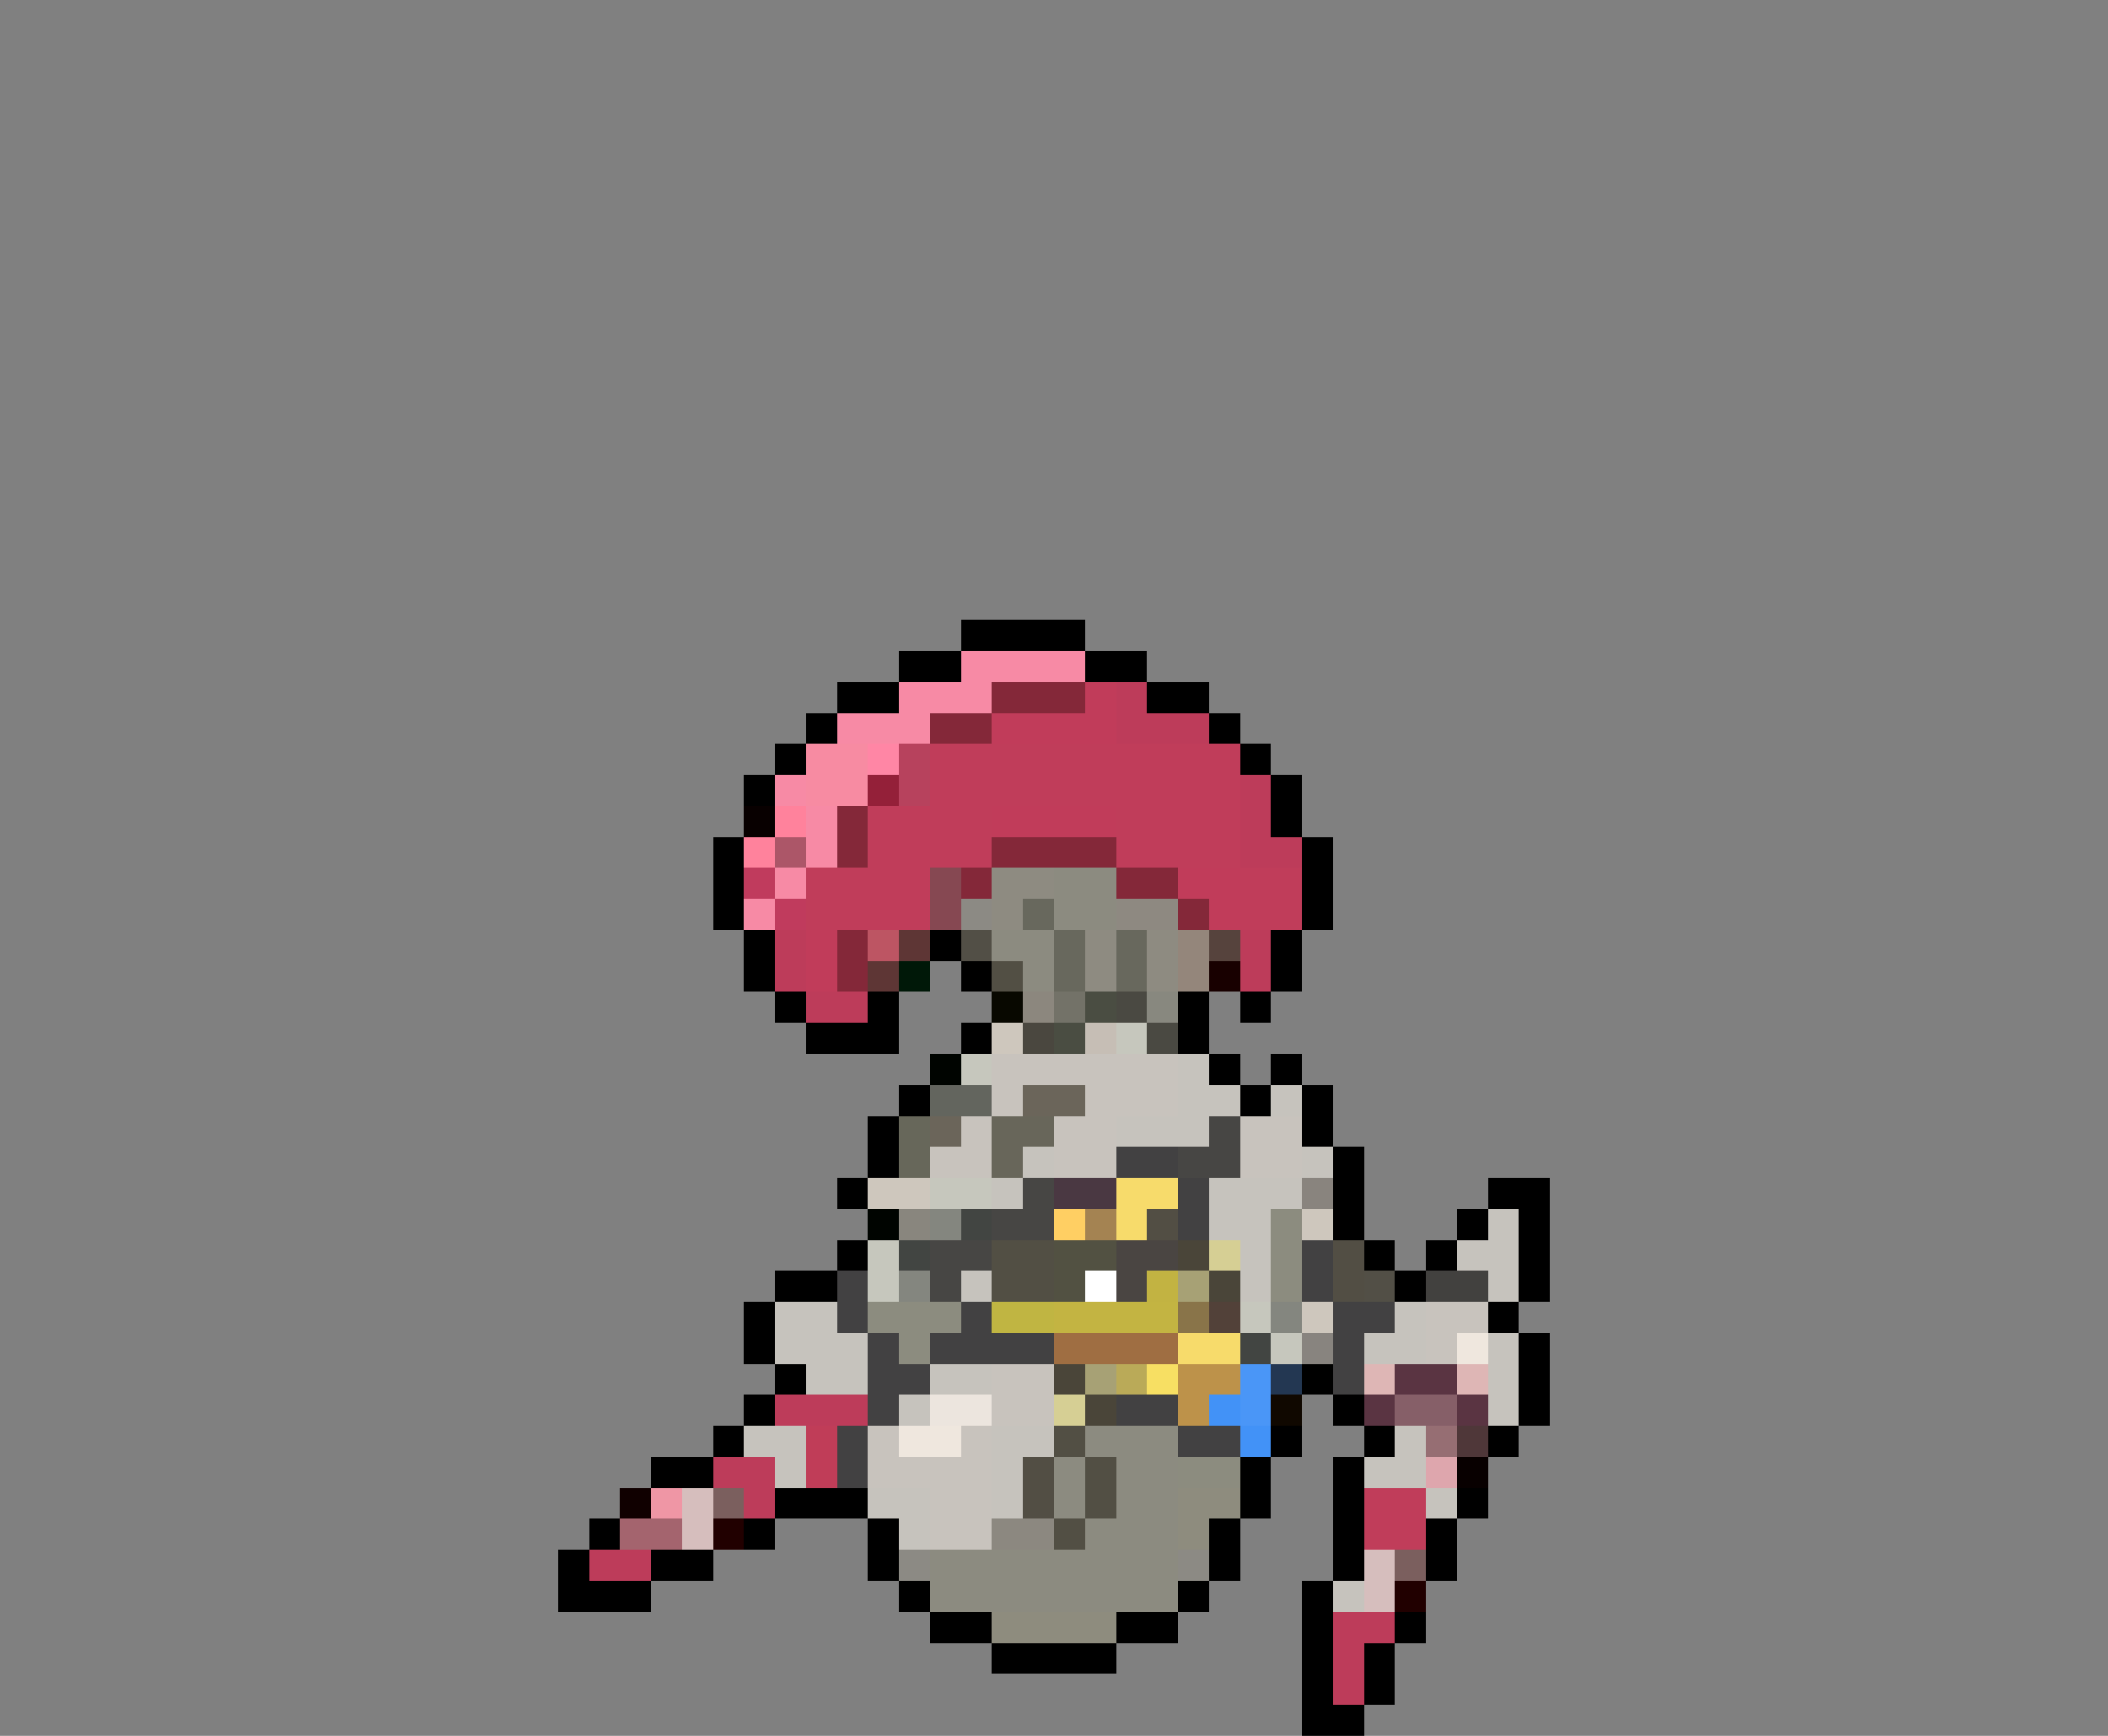 <svg xmlns="http://www.w3.org/2000/svg" viewBox="0 -0.5 68 56" shape-rendering="crispEdges">
<rect x="0" y="-0.5" width="68" height="56" fill="#808080" stroke="none"/>
<path stroke="#000000" d="M31 20h4M29 21h2M35 21h2M27 22h2M37 22h2M26 23h1M39 23h1M25 24h1M40 24h1M24 25h1M41 25h1M41 26h1M23 27h1M42 27h1M23 28h1M42 28h1M23 29h1M42 29h1M24 30h1M30 30h1M41 30h1M24 31h1M31 31h1M41 31h1M25 32h1M28 32h1M38 32h1M40 32h1M26 33h3M31 33h1M38 33h1M39 34h1M41 34h1M29 35h1M40 35h1M42 35h1M28 36h1M42 36h1M28 37h1M43 37h1M27 38h1M43 38h1M48 38h2M43 39h1M47 39h1M49 39h1M27 40h1M44 40h1M46 40h1M49 40h1M25 41h2M45 41h1M49 41h1M24 42h1M48 42h1M24 43h1M49 43h1M25 44h1M42 44h1M49 44h1M24 45h1M43 45h1M49 45h1M23 46h1M41 46h1M44 46h1M48 46h1M21 47h2M40 47h1M43 47h1M25 48h3M40 48h1M43 48h1M47 48h1M19 49h1M24 49h1M28 49h1M39 49h1M43 49h1M46 49h1M18 50h1M21 50h2M28 50h1M39 50h1M43 50h1M46 50h1M18 51h3M29 51h1M38 51h1M42 51h1M30 52h2M36 52h2M42 52h1M45 52h1M32 53h4M42 53h1M44 53h1M42 54h1M44 54h1M42 55h2" />
<path stroke="#f78aa5" d="M31 21h4M29 22h3M27 23h3M25 25h1M26 26h1M26 27h1M25 28h1M24 29h1" />
<path stroke="#842839" d="M32 22h3M30 23h2M27 26h1M27 27h1M32 27h4M31 28h1M36 28h2M38 29h1M27 30h1M27 31h1" />
<path stroke="#c13c5a" d="M35 22h1M32 23h4M32 26h4M38 28h2M39 29h1M26 30h1M26 31h1" />
<path stroke="#bd3c5a" d="M36 22h1M36 23h3M40 25h1M40 26h1M40 27h2M25 30h1M40 30h1M25 31h1M40 31h1M26 32h2M25 45h3M23 47h2M24 48h1M19 50h2M43 52h2M43 53h1M43 54h1" />
<path stroke="#f78ba2" d="M26 24h2M26 25h2" />
<path stroke="#ff86a5" d="M28 24h1" />
<path stroke="#b7425d" d="M29 24h1M29 25h1" />
<path stroke="#c03d5a" d="M30 24h10M30 25h10M28 26h4M36 26h4M28 27h4M36 27h4M26 28h4M40 28h2M26 29h4M40 29h2M44 48h2M44 49h2" />
<path stroke="#942039" d="M28 25h1" />
<path stroke="#080000" d="M24 26h1M47 47h1" />
<path stroke="#ff829c" d="M25 26h1M24 27h1" />
<path stroke="#ac5668" d="M25 27h1" />
<path stroke="#c03b5d" d="M24 28h1M25 29h1" />
<path stroke="#864852" d="M30 28h1M30 29h1" />
<path stroke="#8e8b81" d="M32 28h2M32 29h1M35 30h1M37 30h1M35 31h1M37 31h1" />
<path stroke="#8c8b80" d="M34 28h2M34 29h2M32 30h2M33 31h1M35 46h3M34 47h1M36 47h2M34 48h1M36 48h2M35 49h3M30 50h8M30 51h8" />
<path stroke="#8c8a84" d="M31 29h1M29 50h1M38 50h1" />
<path stroke="#68685d" d="M33 29h1M34 30h1M36 30h1M34 31h1M36 31h1" />
<path stroke="#8e8981" d="M36 29h2" />
<path stroke="#bd5563" d="M28 30h1" />
<path stroke="#5e3635" d="M29 30h1M28 31h1" />
<path stroke="#524f46" d="M31 30h1M44 41h1" />
<path stroke="#94867b" d="M38 30h1M38 31h1" />
<path stroke="#56433d" d="M39 30h1" />
<path stroke="#001808" d="M29 31h1" />
<path stroke="#524f44" d="M32 31h1M32 40h2M32 41h2M34 46h1M35 47h1M35 48h1M34 49h1" />
<path stroke="#180000" d="M39 31h1" />
<path stroke="#080800" d="M32 32h1" />
<path stroke="#8c877e" d="M33 32h1" />
<path stroke="#737268" d="M34 32h1" />
<path stroke="#4a4d42" d="M35 32h1M34 33h1" />
<path stroke="#4a4942" d="M36 32h1M37 33h1" />
<path stroke="#88887f" d="M37 32h1" />
<path stroke="#cec7bd" d="M32 33h1M28 38h2M42 39h1M42 42h1" />
<path stroke="#4a473f" d="M33 33h1" />
<path stroke="#c6beb5" d="M35 33h1" />
<path stroke="#c6c7bd" d="M36 33h1M31 34h1M30 38h2M28 40h1M28 41h1M40 42h1M41 43h1" />
<path stroke="#000400" d="M30 34h1M28 39h1" />
<path stroke="#c8c3bd" d="M32 34h6M32 35h1M35 35h3M31 36h1M34 36h2M40 36h2M30 37h2M34 37h2M40 37h2M46 42h2M46 43h1M32 44h2M32 45h2M28 46h1M31 46h1M28 47h4M30 48h2M30 49h2" />
<path stroke="#c6c3bd" d="M38 34h1M38 35h2M41 35h1M36 36h3M33 37h1M42 37h1M32 38h1M39 38h3M39 39h2M48 39h1M40 40h1M47 40h2M31 41h1M40 41h1M48 41h1M25 42h2M45 42h1M25 43h3M44 43h2M48 43h1M26 44h2M30 44h2M48 44h1M29 45h1M48 45h1M24 46h2M32 46h2M45 46h1M25 47h1M32 47h1M44 47h2M28 48h2M32 48h1M46 48h1M29 49h1M43 51h1" />
<path stroke="#63655e" d="M30 35h2" />
<path stroke="#6b655a" d="M33 35h2M30 36h1" />
<path stroke="#67675a" d="M29 36h1M29 37h1" />
<path stroke="#68665a" d="M32 36h2M32 37h1" />
<path stroke="#474644" d="M39 36h1M38 37h2M33 38h1M32 39h2M30 40h2M30 41h1" />
<path stroke="#424142" d="M36 37h2M38 38h1M38 39h1M42 40h1M27 41h1M42 41h1M27 42h1M31 42h1M43 42h2M28 43h1M30 43h4M43 43h1M28 44h2M43 44h1M28 45h1M36 45h2M27 46h1M38 46h2M27 47h1" />
<path stroke="#4a3842" d="M34 38h2" />
<path stroke="#f7db6b" d="M36 38h2M36 39h1M38 43h2" />
<path stroke="#89847e" d="M42 38h1" />
<path stroke="#89867e" d="M29 39h1" />
<path stroke="#84867f" d="M30 39h1M29 41h1M41 42h1" />
<path stroke="#424542" d="M31 39h1M29 40h1M40 43h1" />
<path stroke="#ffcf63" d="M34 39h1" />
<path stroke="#a48352" d="M35 39h1" />
<path stroke="#524e44" d="M37 39h1M43 40h1M43 41h1M33 47h1M33 48h1" />
<path stroke="#8c8c7f" d="M41 39h1M41 40h1M41 41h1M28 42h3M29 43h1M38 47h2" />
<path stroke="#525142" d="M34 40h2M34 41h1" />
<path stroke="#4a4542" d="M36 40h2M36 41h1" />
<path stroke="#4a4539" d="M38 40h1M39 41h1M34 44h1M35 45h1" />
<path stroke="#d6cf94" d="M39 40h1M34 45h1" />
<path stroke="#ffffff" d="M35 41h1" />
<path stroke="#c2b342" d="M37 41h1" />
<path stroke="#a7a175" d="M38 41h1M35 44h1" />
<path stroke="#42413f" d="M46 41h2" />
<path stroke="#c0b542" d="M32 42h2" />
<path stroke="#c3b442" d="M34 42h4" />
<path stroke="#897449" d="M38 42h1" />
<path stroke="#524139" d="M39 42h1" />
<path stroke="#9f6e42" d="M34 43h4" />
<path stroke="#88847f" d="M42 43h1" />
<path stroke="#efe7de" d="M47 43h1M29 46h2" />
<path stroke="#baaa58" d="M36 44h1" />
<path stroke="#f7df63" d="M37 44h1" />
<path stroke="#bd924a" d="M38 44h2M38 45h1" />
<path stroke="#4a96f7" d="M40 44h1M40 45h1" />
<path stroke="#233752" d="M41 44h1" />
<path stroke="#deb6b5" d="M44 44h1M47 44h1" />
<path stroke="#5a3442" d="M45 44h2M44 45h1M47 45h1" />
<path stroke="#ece5de" d="M30 45h2" />
<path stroke="#4292f7" d="M39 45h1M40 46h1" />
<path stroke="#100800" d="M41 45h1" />
<path stroke="#865f68" d="M45 45h2" />
<path stroke="#c03d58" d="M26 46h1M26 47h1" />
<path stroke="#966e73" d="M46 46h1" />
<path stroke="#4f3739" d="M47 46h1" />
<path stroke="#dea6ad" d="M46 47h1" />
<path stroke="#100000" d="M20 48h1" />
<path stroke="#ef96a5" d="M21 48h1" />
<path stroke="#d6bebd" d="M22 48h1M22 49h1M44 50h1M44 51h1" />
<path stroke="#7b5f5e" d="M23 48h1M45 50h1" />
<path stroke="#8e8c7e" d="M38 48h2M38 49h1M32 52h4" />
<path stroke="#a4646e" d="M20 49h2" />
<path stroke="#210000" d="M23 49h1M45 51h1" />
<path stroke="#8c8880" d="M32 49h2" />
</svg>